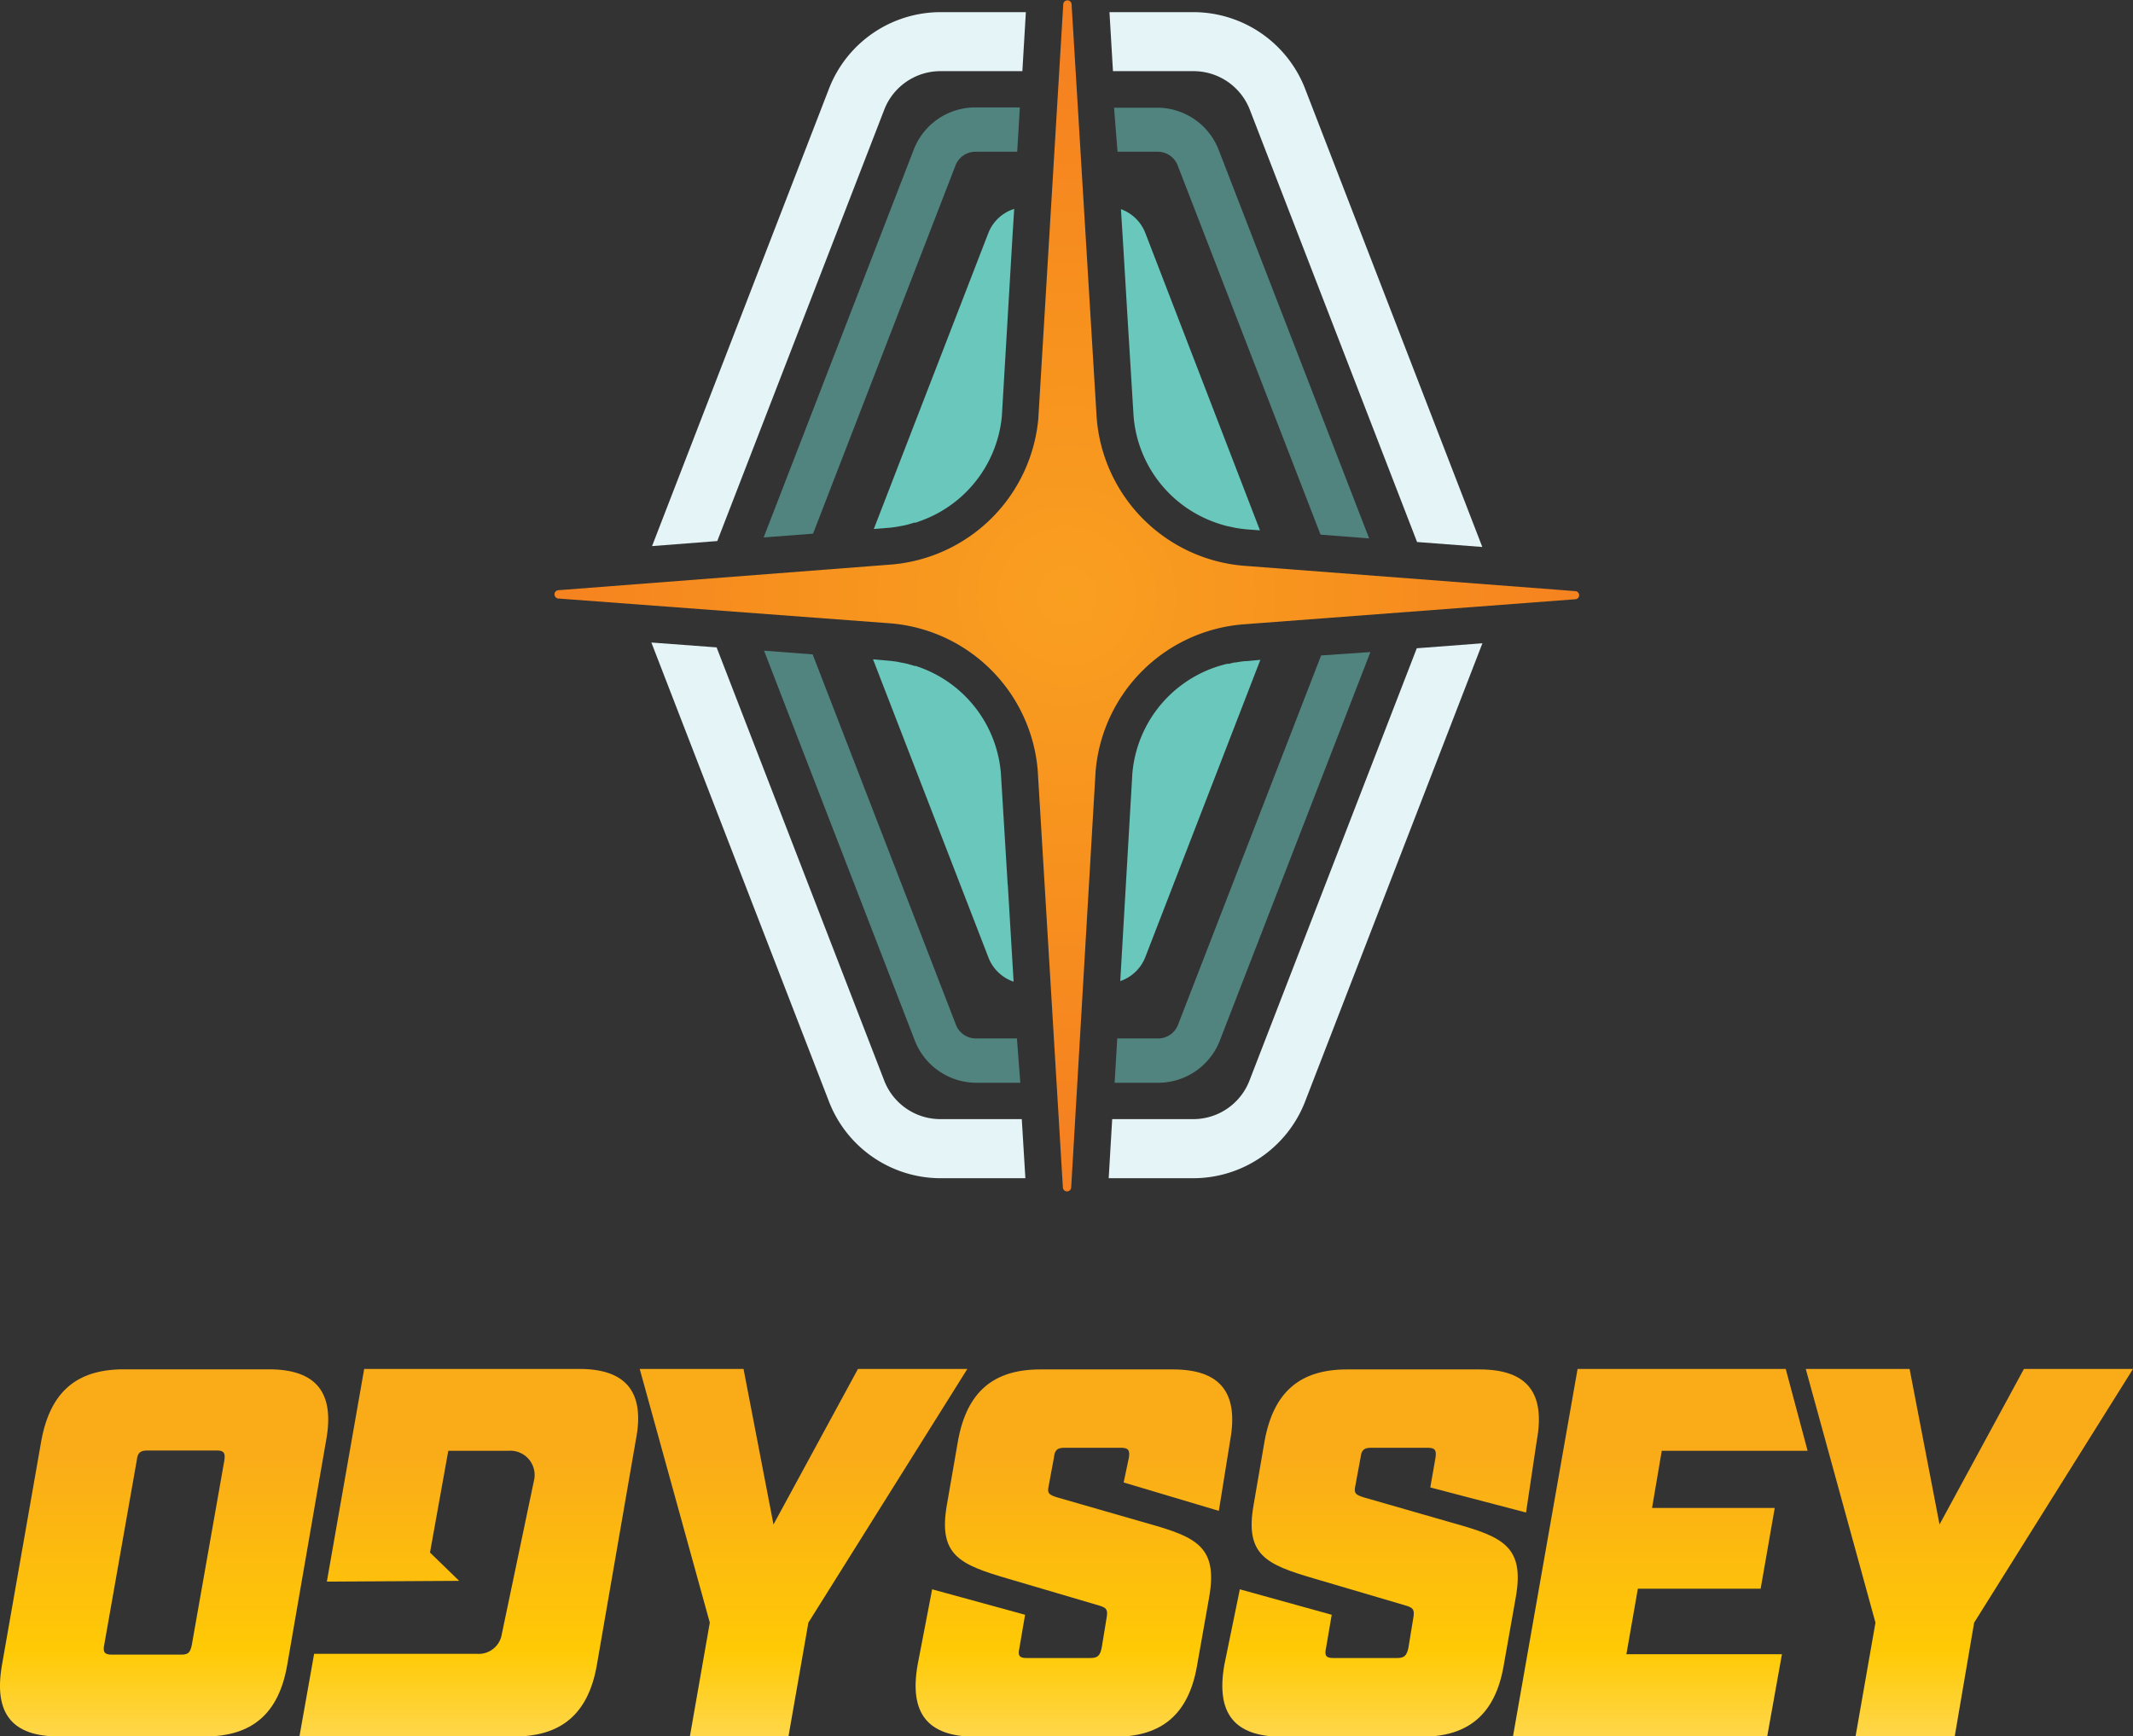 <svg viewBox="0 0 219.4 178.63" xmlns:xlink="http://www.w3.org/1999/xlink" xmlns="http://www.w3.org/2000/svg"><rect x="0" y="0" width="219.4" height="178.63" fill="#333333" stroke="none"/><defs><linearGradient gradientUnits="userSpaceOnUse" y2="381.14" x2="657.08" y1="421.03" x1="657.08" id="a"><stop stop-color="#ffe7a3" offset="0"></stop><stop stop-color="#ffca05" offset="0.5"></stop><stop stop-color="#faac18" offset="1"></stop></linearGradient><linearGradient xlink:href="#a" y2="381.14" x2="722.86" y1="421.03" x1="722.86" id="b"></linearGradient><linearGradient xlink:href="#a" y2="372.04" x2="792.18" y1="372.04" x1="792.18" id="c"></linearGradient><linearGradient xlink:href="#a" y2="381.14" x2="810.98" y1="421.03" x1="810.98" id="d"></linearGradient><linearGradient xlink:href="#a" y2="381.14" x2="842.77" y1="421.03" x1="842.77" id="e"></linearGradient><linearGradient xlink:href="#a" y2="381.14" x2="688.46" y1="421.03" x1="688.46" id="f"></linearGradient><linearGradient xlink:href="#a" y2="381.14" x2="750.66" y1="421.03" x1="750.66" id="g"></linearGradient><linearGradient xlink:href="#a" y2="381.14" x2="782.21" y1="421.03" x1="782.21" id="h"></linearGradient><radialGradient gradientUnits="userSpaceOnUse" r="57.14" cy="292.47" cx="749.9" id="i"><stop stop-color="#f99f20" offset="0"></stop><stop stop-color="#f7911e" offset="0.5"></stop><stop stop-color="#f58020" offset="1"></stop></radialGradient></defs><title>Odyssey Logo</title><g style="isolation:isolate"><g style="mix-blend-mode:overlay"><path style="fill:url(#a)" transform="translate(-640.2 -231.17)" d="M640.4,402.47l4.05-23.09c.92-5,3.61-7.34,8.47-7.34h14.94c4.86,0,6.8,2.38,5.88,7.34l-4,23.09c-.87,5-3.62,7.34-8.47,7.34h-15C641.43,409.81,639.54,407.44,640.4,402.47Zm18.45-1.08c.71,0,.92-.21,1.08-1l3.35-19c.11-.75-.06-1-.76-1h-7.17c-.7,0-1,.22-1.08,1l-3.35,19c-.16.76.06,1,.76,1Z"></path><path style="fill:url(#b)" transform="translate(-640.2 -231.17)" d="M713.21,398.1,706,372h10.68l3.08,16,8.69-16H739.7L723.35,398.1l-2.05,11.71H711.16Z"></path><path style="fill:url(#c)" transform="translate(-640.2 -231.17)" d="M792.18,372"></path><path style="fill:url(#d)" transform="translate(-640.2 -231.17)" d="M802.47,372h21.41l2.25,8.42h-15l-1,5.88h12.62l-1.45,8.31H808.67l-1.18,6.74h16l-1.51,8.42H795.83Z"></path><path style="fill:url(#e)" transform="translate(-640.2 -231.17)" d="M833.11,398.1,825.94,372h10.68l3.08,16,8.68-16H859.6L843.26,398.1l-2,11.71H831.06Z"></path><path style="fill:url(#f)" transform="translate(-640.2 -231.17)" d="M699.78,372H677.66l-3.84,21.88,13.61-.08-3-2.91,1.88-10.47h6.19a2.5,2.5,0,0,1,2.66,2.89l-3.35,16a2.4,2.4,0,0,1-2.51,2H672.51L671,409.81h22.12c4.85,0,7.6-2.37,8.47-7.34l4-23.09C706.58,374.42,704.64,372,699.78,372Z"></path><path style="fill:url(#g)" transform="translate(-640.2 -231.17)" d="M734.58,402.47l1.5-7.8,9.56,2.62-.59,3.45c-.17.76,0,1,.75,1h6.53c.75,0,1-.21,1.18-1l.54-3.29c.11-.75-.11-.91-.86-1.13l-9.33-2.75c-5-1.46-7.17-2.43-6.26-7.61l1.14-6.57c.91-5,3.61-7.34,8.46-7.34h13.65c4.85,0,6.79,2.37,5.88,7.34l-1.16,7.21-9.79-2.92.54-2.57c.11-.75-.06-1-.81-1h-5.83c-.7,0-1,.22-1.07,1l-.54,2.91c-.17.76,0,.92.86,1.19l9.38,2.7c5,1.4,7.18,2.42,6.26,7.6l-1.24,7c-.86,5-3.61,7.33-8.47,7.33h-14.4C735.61,409.8,733.72,407.43,734.58,402.47Z"></path><path style="fill:url(#h)" transform="translate(-640.2 -231.17)" d="M766.13,402.47l1.6-7.8,9.45,2.62-.59,3.45c-.16.76,0,1,.76,1h6.52c.76,0,1-.21,1.19-1l.54-3.29c.1-.75-.11-.91-.87-1.13l-9.33-2.75c-5-1.46-7.17-2.43-6.25-7.61l1.13-6.57c.92-5,3.61-7.34,8.47-7.34h13.64c4.86,0,6.8,2.37,5.88,7.34l-1.1,7.38-9.85-2.58.54-3.08c.11-.75-.05-1-.81-1h-5.82c-.7,0-1,.22-1.08,1l-.54,2.91c-.16.76,0,.92.86,1.19l9.39,2.7c5,1.4,7.17,2.42,6.25,7.6l-1.24,7c-.86,5-3.61,7.33-8.46,7.33H772C767.15,409.8,765.27,407.43,766.13,402.47Z"></path></g><path style="fill:url(#i)" transform="translate(-640.2 -231.17)" d="M746.94,310.43l2.59,42.94a.43.43,0,0,0,.85,0l2.51-42.8a16.56,16.56,0,0,1,15.32-15.18l34-2.57a.42.42,0,0,0,0-.84l-34.12-2.61A16.55,16.55,0,0,1,753,274.09l-2.58-42.52a.43.43,0,0,0-.85,0L747,274.25a16.56,16.56,0,0,1-15.16,15l-34.24,2.64a.43.43,0,0,0,0,.85l34.11,2.55A16.55,16.55,0,0,1,746.94,310.43Z"></path><path style="fill:#e5f4f7" transform="translate(-640.2 -231.17)" d="M707.2,297.27l18.29,47.28a12.33,12.33,0,0,0,11.42,7.83h8.76l-.37-6.08h-8.39a6.19,6.19,0,0,1-5.75-3.94l-17.25-44.59-6.71-.5"></path><path style="fill:#e5f4f7" transform="translate(-640.2 -231.17)" d="M763,232.42h-8.68l.36,6.07H763a6.21,6.21,0,0,1,5.75,3.95l17.21,44.49,6.71.51-18.25-47.2A12.34,12.34,0,0,0,763,232.42"></path><path style="fill:#e5f4f7" transform="translate(-640.2 -231.17)" d="M792.64,297.35l-6.71.51-17.22,44.5A6.2,6.2,0,0,1,763,346.3H754.6l-.36,6.08H763a12.35,12.35,0,0,0,11.42-7.83l18.26-47.2"></path><path style="fill:#e5f4f7" transform="translate(-640.2 -231.17)" d="M745.72,232.42h-8.81a12.32,12.32,0,0,0-11.42,7.82l-18.22,47.11,6.71-.52,17.18-44.39a6.2,6.2,0,0,1,5.75-3.95h8.45l.36-6.07"></path><g style="opacity:0.55"><path style="fill:#69c7bc" transform="translate(-640.2 -231.17)" d="M744.8,338h-4.27a2.19,2.19,0,0,1-2-1.4l-14.74-38.11-5-.38,15.52,40.14a6.81,6.81,0,0,0,6.29,4.31h4.55Z"></path><path style="fill:#69c7bc" transform="translate(-640.2 -231.17)" d="M776.09,298.6l-14.72,38a2.19,2.19,0,0,1-2,1.4h-4.25l-.27,4.56h4.52a6.8,6.8,0,0,0,6.29-4.31l15.5-40Z"></path><path style="fill:#69c7bc" transform="translate(-640.2 -231.17)" d="M723.83,286.07l14.66-37.9a2.2,2.2,0,0,1,2-1.39h4.34l.27-4.56h-4.61a6.79,6.79,0,0,0-6.29,4.31l-15.45,39.93Z"></path><path style="fill:#69c7bc" transform="translate(-640.2 -231.17)" d="M755.15,246.78h4.18a2.2,2.2,0,0,1,2,1.39l14.7,38,5,.39-15.49-40a6.78,6.78,0,0,0-6.29-4.31h-4.46Z"></path></g><path style="fill:#69c7bc" transform="translate(-640.2 -231.17)" d="M755.68,255.57l.28,4.64.16,2.69h0l.67,10.94A12.67,12.67,0,0,0,765.44,285h0c.29.1.58.19.89.27l.51.11.42.09h0c.35.06.72.11,1.08.15l1.46.11L758,255.12a4.22,4.22,0,0,0-2.5-2.43l.18,2.88Z"></path><path style="fill:#69c7bc" transform="translate(-640.2 -231.17)" d="M768.48,299.18c-.4,0-.79.08-1.18.14h0c-.23,0-.45.09-.68.14l-.19,0a12.69,12.69,0,0,0-9.76,11.34l-1.08,18.53h0l-.16,2.77a4.23,4.23,0,0,0,2.57-2.45l11.84-30.6Z"></path><path style="fill:#69c7bc" transform="translate(-640.2 -231.17)" d="M743.85,322.17l-.7-11.47a12.68,12.68,0,0,0-7.88-10.7h0c-.29-.12-.58-.22-.87-.32l-.11,0-.81-.23-.65-.13-.28-.06h0c-.36-.06-.71-.1-1.08-.13L730,299l11.88,30.7a4.24,4.24,0,0,0,2.58,2.46l-.6-10Z"></path><path style="fill:#69c7bc" transform="translate(-640.2 -231.17)" d="M741.87,255.12l-11.79,30.47,1.49-.12a9.41,9.41,0,0,0,1-.13h0c.3-.05.61-.11.91-.18l.75-.22.16,0,.84-.31,0,0h0A12.71,12.71,0,0,0,743.25,274l1.1-18.62h0l.17-2.72A4.22,4.22,0,0,0,741.87,255.12Z"></path></g></svg>